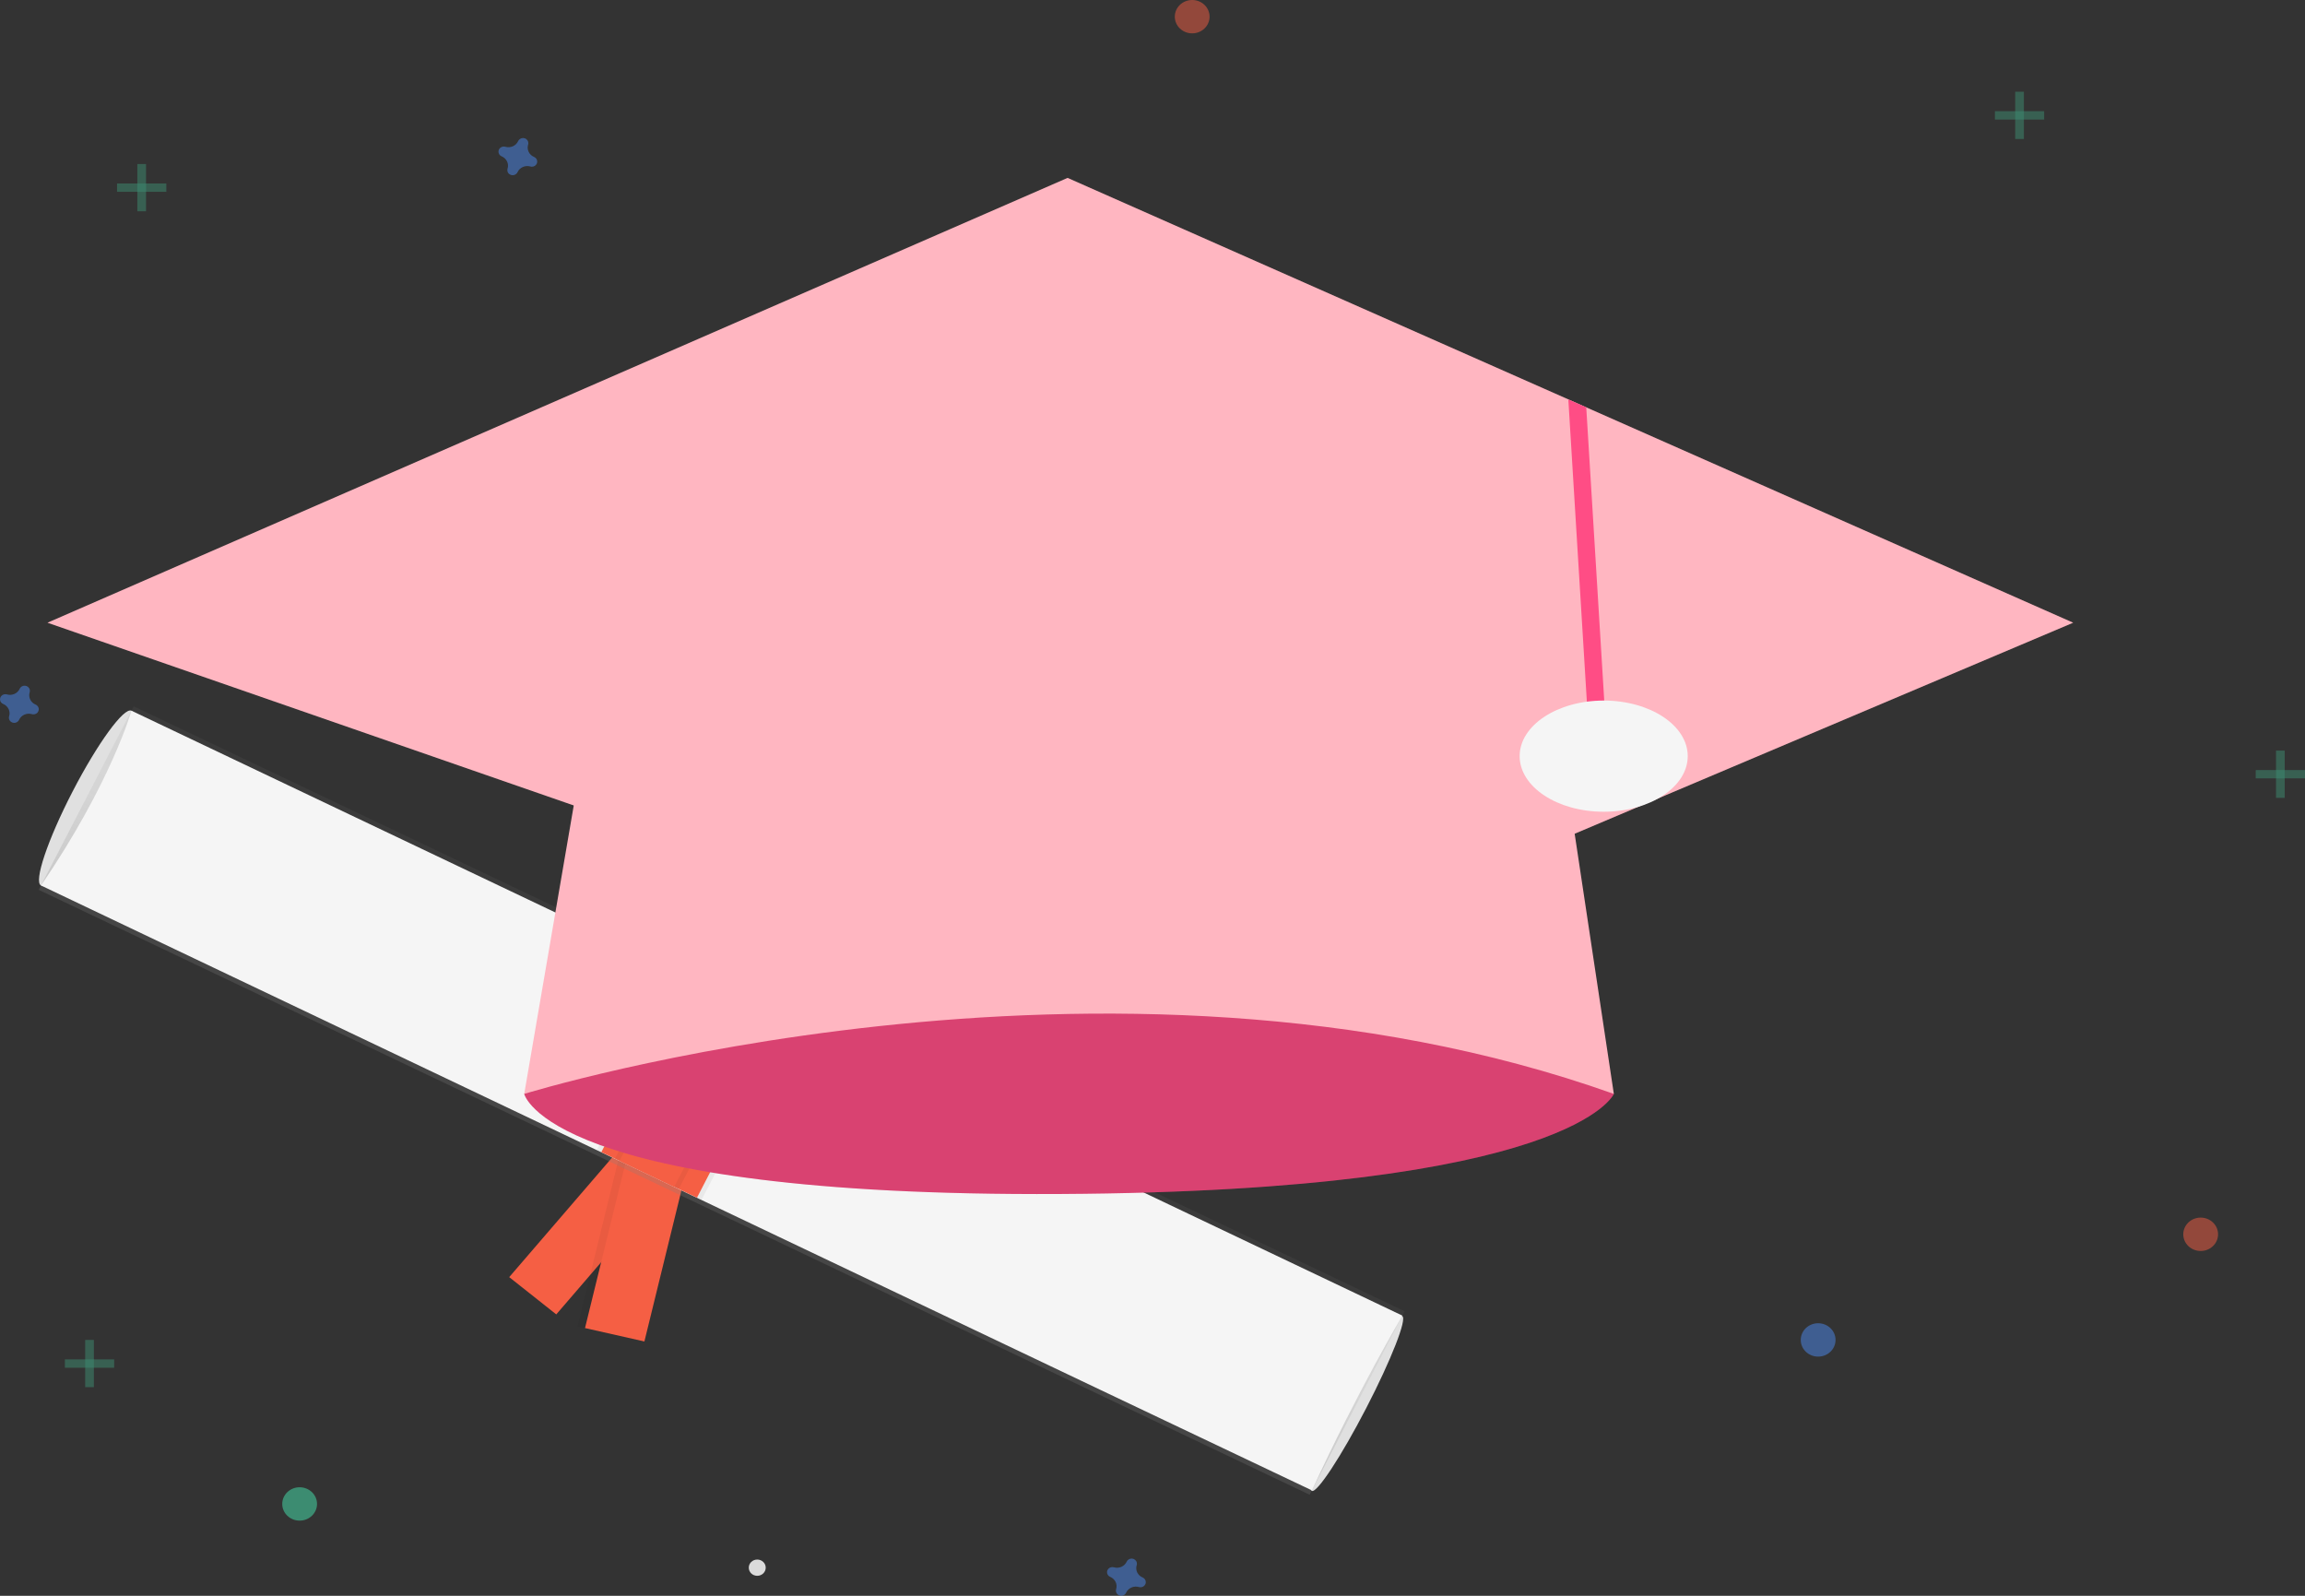 <svg width="130" height="90" viewBox="0 0 130 90" fill="none" xmlns="http://www.w3.org/2000/svg">
<rect x="0" y="0" width="130" height="90" fill="#333333" stroke="none"/>
<path d="M5.634 45.378C7.042 42.656 7.838 40.285 7.413 40.082C6.987 39.879 5.5 41.922 4.092 44.644C2.684 47.366 1.888 49.737 2.314 49.94C2.739 50.142 4.226 48.1 5.634 45.378Z" fill="#E0E0E0"/>
<path d="M77.059 79.406C78.467 76.683 79.374 74.365 79.085 74.227C78.796 74.09 77.42 76.185 76.012 78.907C74.604 81.629 73.697 83.948 73.986 84.085C74.275 84.223 75.651 82.128 77.059 79.406Z" fill="#E0E0E0"/>
<path d="M38.677 65.644L36.023 63.542L28.719 72.028L31.373 74.13L38.677 65.644Z" fill="#F55F44"/>
<path opacity="0.05" d="M32.575 74.807L36.344 75.657L38.97 64.944L35.2 64.094L32.575 74.807Z" fill="black"/>
<path d="M32.994 74.901L36.344 75.657L38.97 64.944L35.62 64.189L32.994 74.901Z" fill="#F55F44"/>
<path d="M7.54 39.836L2.186 50.186L73.864 84.302L79.218 73.951L7.54 39.836Z" fill="url(#paint0_linear)"/>
<path d="M73.992 84.056C72.589 83.41 1.286 49.451 2.314 49.94C6.271 44.145 7.413 40.082 7.413 40.082L79.091 74.198C79.091 74.198 76.573 78.436 73.992 84.056Z" fill="#F5F5F5"/>
<path opacity="0.05" d="M44.665 57.812L38.756 55L33.657 64.858L39.566 67.67L44.665 57.812Z" fill="black"/>
<path d="M44.408 57.69L39.013 55.122L33.914 64.98L39.309 67.548L44.408 57.69Z" fill="#F55F44"/>
<path opacity="0.05" d="M43.38 57.201L39.783 55.489L34.684 65.347L38.281 67.059L43.38 57.201Z" fill="black"/>
<path d="M43.123 57.079L40.04 55.611L34.941 65.469L38.024 66.937L43.123 57.079Z" fill="#F55F44"/>
<path d="M42.708 88.873C42.972 88.873 43.186 88.668 43.186 88.415C43.186 88.161 42.972 87.956 42.708 87.956C42.444 87.956 42.23 88.161 42.23 88.415C42.23 88.668 42.444 88.873 42.708 88.873Z" fill="#DBDBDB"/>
<g opacity="0.5">
<path opacity="0.5" d="M5.295 75.57H4.804V78.235H5.295V75.57Z" fill="#47E6B1"/>
<path opacity="0.5" d="M6.439 77.138V76.667H3.66V77.138H6.439Z" fill="#47E6B1"/>
</g>
<g opacity="0.5">
<path opacity="0.5" d="M128.856 42.332H128.366V44.997H128.856V42.332Z" fill="#47E6B1"/>
<path opacity="0.5" d="M130 43.899V43.429H127.222V43.899H130Z" fill="#47E6B1"/>
</g>
<g opacity="0.5">
<path opacity="0.5" d="M8.236 9.25H7.746V11.916H8.236V9.25Z" fill="#47E6B1"/>
<path opacity="0.5" d="M9.381 10.818V10.348H6.602V10.818H9.381Z" fill="#47E6B1"/>
</g>
<g opacity="0.5">
<path opacity="0.5" d="M114.146 5.174H113.656V7.839H114.146V5.174Z" fill="#47E6B1"/>
<path opacity="0.5" d="M115.29 6.742V6.271H112.512V6.742H115.29Z" fill="#47E6B1"/>
</g>
<path opacity="0.5" d="M2.008 39.738C1.873 39.681 1.765 39.579 1.703 39.451C1.641 39.322 1.631 39.177 1.674 39.042C1.681 39.021 1.685 38.999 1.687 38.978C1.691 38.916 1.674 38.854 1.639 38.802C1.603 38.75 1.551 38.711 1.491 38.689C1.43 38.668 1.364 38.666 1.301 38.683C1.239 38.7 1.185 38.737 1.146 38.786C1.132 38.804 1.121 38.823 1.113 38.843C1.054 38.973 0.947 39.077 0.813 39.136C0.68 39.195 0.528 39.205 0.387 39.164C0.365 39.157 0.343 39.153 0.32 39.151C0.255 39.148 0.191 39.164 0.137 39.198C0.083 39.232 0.042 39.282 0.019 39.34C-0.003 39.398 -0.005 39.462 0.013 39.521C0.031 39.581 0.069 39.633 0.12 39.67C0.139 39.683 0.159 39.694 0.18 39.703C0.315 39.759 0.424 39.861 0.485 39.989C0.547 40.118 0.557 40.264 0.514 40.399C0.507 40.419 0.503 40.441 0.501 40.463C0.497 40.525 0.514 40.586 0.55 40.638C0.585 40.69 0.637 40.73 0.698 40.751C0.758 40.773 0.825 40.775 0.887 40.757C0.949 40.74 1.003 40.704 1.042 40.654C1.056 40.636 1.067 40.617 1.076 40.597C1.134 40.468 1.241 40.363 1.375 40.304C1.509 40.245 1.66 40.235 1.801 40.276C1.823 40.283 1.845 40.287 1.868 40.289C1.933 40.293 1.997 40.276 2.051 40.242C2.105 40.209 2.146 40.159 2.169 40.1C2.191 40.042 2.194 39.979 2.175 39.919C2.157 39.86 2.119 39.807 2.068 39.77C2.049 39.757 2.029 39.746 2.008 39.738Z" fill="#4D8AF0"/>
<path opacity="0.5" d="M30.12 8.851C29.985 8.795 29.877 8.693 29.815 8.564C29.753 8.436 29.743 8.29 29.786 8.155C29.793 8.134 29.797 8.113 29.799 8.091C29.803 8.029 29.786 7.968 29.75 7.916C29.715 7.864 29.663 7.824 29.602 7.803C29.542 7.781 29.476 7.779 29.413 7.797C29.351 7.814 29.297 7.85 29.258 7.9C29.244 7.917 29.233 7.936 29.224 7.957C29.166 8.086 29.059 8.191 28.925 8.25C28.791 8.309 28.64 8.319 28.499 8.278C28.477 8.271 28.455 8.267 28.432 8.265C28.367 8.261 28.303 8.278 28.249 8.311C28.195 8.345 28.154 8.395 28.131 8.453C28.109 8.512 28.107 8.575 28.125 8.635C28.143 8.694 28.181 8.747 28.233 8.784C28.251 8.797 28.271 8.808 28.292 8.816C28.427 8.872 28.535 8.975 28.597 9.103C28.659 9.231 28.669 9.377 28.626 9.512C28.619 9.533 28.615 9.554 28.613 9.576C28.609 9.638 28.626 9.7 28.662 9.752C28.697 9.804 28.749 9.843 28.81 9.865C28.87 9.886 28.937 9.888 28.999 9.871C29.061 9.853 29.115 9.817 29.154 9.768C29.168 9.75 29.179 9.731 29.188 9.711C29.246 9.581 29.353 9.477 29.487 9.418C29.621 9.359 29.772 9.349 29.913 9.39C29.935 9.397 29.957 9.401 29.98 9.402C30.045 9.406 30.109 9.39 30.163 9.356C30.217 9.322 30.259 9.272 30.281 9.214C30.303 9.156 30.305 9.092 30.287 9.033C30.269 8.973 30.231 8.921 30.18 8.883C30.161 8.871 30.141 8.86 30.12 8.851Z" fill="#4D8AF0"/>
<path opacity="0.5" d="M64.443 88.968C64.308 88.912 64.199 88.809 64.138 88.681C64.076 88.553 64.066 88.407 64.109 88.272C64.115 88.251 64.12 88.23 64.121 88.208C64.125 88.146 64.109 88.085 64.073 88.032C64.038 87.981 63.986 87.941 63.925 87.919C63.864 87.898 63.798 87.896 63.736 87.913C63.674 87.931 63.619 87.967 63.58 88.016C63.567 88.034 63.556 88.053 63.547 88.073C63.488 88.203 63.382 88.307 63.248 88.366C63.114 88.425 62.962 88.436 62.821 88.394C62.8 88.388 62.777 88.383 62.755 88.382C62.69 88.378 62.626 88.394 62.572 88.428C62.518 88.462 62.476 88.512 62.454 88.57C62.431 88.628 62.429 88.692 62.447 88.751C62.466 88.811 62.503 88.863 62.555 88.901C62.573 88.914 62.593 88.924 62.614 88.933C62.749 88.989 62.858 89.091 62.92 89.22C62.981 89.348 62.992 89.494 62.949 89.629C62.942 89.65 62.938 89.671 62.936 89.693C62.932 89.755 62.949 89.816 62.984 89.868C63.02 89.92 63.072 89.96 63.132 89.981C63.193 90.003 63.259 90.005 63.321 89.988C63.383 89.97 63.438 89.934 63.477 89.884C63.49 89.867 63.501 89.848 63.51 89.828C63.569 89.698 63.675 89.594 63.809 89.534C63.943 89.475 64.095 89.465 64.236 89.507C64.258 89.513 64.28 89.517 64.303 89.519C64.367 89.523 64.431 89.507 64.486 89.473C64.54 89.439 64.581 89.389 64.603 89.331C64.626 89.272 64.628 89.209 64.61 89.149C64.592 89.09 64.554 89.037 64.502 89C64.484 88.987 64.464 88.977 64.443 88.968Z" fill="#4D8AF0"/>
<path opacity="0.5" d="M124.116 70.553C124.658 70.553 125.097 70.132 125.097 69.612C125.097 69.093 124.658 68.671 124.116 68.671C123.575 68.671 123.135 69.093 123.135 69.612C123.135 70.132 123.575 70.553 124.116 70.553Z" fill="#F55F44"/>
<path opacity="0.5" d="M102.542 76.511C103.084 76.511 103.523 76.09 103.523 75.57C103.523 75.05 103.084 74.629 102.542 74.629C102 74.629 101.561 75.05 101.561 75.57C101.561 76.09 102 76.511 102.542 76.511Z" fill="#4D8AF0"/>
<path opacity="0.5" d="M16.899 85.761C17.441 85.761 17.88 85.34 17.88 84.82C17.88 84.301 17.441 83.879 16.899 83.879C16.357 83.879 15.918 84.301 15.918 84.82C15.918 85.34 16.357 85.761 16.899 85.761Z" fill="#47E6B1"/>
<path opacity="0.5" d="M67.239 1.881C67.78 1.881 68.219 1.46 68.219 0.941C68.219 0.421 67.78 0 67.239 0C66.697 0 66.258 0.421 66.258 0.941C66.258 1.46 66.697 1.881 67.239 1.881Z" fill="#F55F44"/>
<path d="M33.488 56.05L29.566 61.694C29.566 61.694 30.873 67.496 59.802 67.339C88.731 67.182 91.019 61.694 91.019 61.694L85.626 54.169L69.118 43.351L33.488 56.05Z" fill="#FF4D85"/>
<path opacity="0.15" d="M33.488 56.05L29.566 61.694C29.566 61.694 30.873 67.496 59.802 67.339C88.731 67.182 91.019 61.694 91.019 61.694L85.626 54.169L69.118 43.351L33.488 56.05Z" fill="black"/>
<path d="M116.925 35.12L65.441 56.913L2.679 35.12L60.211 10.034L88.452 22.525L89.463 22.974L116.925 35.12Z" fill="#FFB6C1"/>
<path opacity="0.15" d="M116.925 35.12L65.441 56.913L2.679 35.12L60.211 10.034L88.452 22.525L89.463 22.974L116.925 35.12Z" fill="#FFB6C1"/>
<path d="M90.529 40.344L89.548 40.4L88.452 22.525L89.463 22.974L90.529 40.344Z" fill="#FF4D85"/>
<path d="M34.142 35.041L29.566 61.695C29.566 61.695 62.417 51.504 91.019 61.695L86.77 33.473C86.77 33.473 48.361 28.927 34.142 35.041Z" fill="#FFB6C1"/>
<path d="M90.447 45.781C93.065 45.781 95.187 44.377 95.187 42.645C95.187 40.913 93.065 39.51 90.447 39.51C87.83 39.51 85.707 40.913 85.707 42.645C85.707 44.377 87.83 45.781 90.447 45.781Z" fill="#F5F5F5"/>
<defs>
<linearGradient id="paint0_linear" x1="38.025" y1="67.244" x2="43.031" y2="56.728" gradientUnits="userSpaceOnUse">
<stop stop-color="#808080" stop-opacity="0.25"/>
<stop offset="0.535" stop-color="#808080" stop-opacity="0.12"/>
<stop offset="1" stop-color="#808080" stop-opacity="0.1"/>
</linearGradient>
</defs>
</svg>
